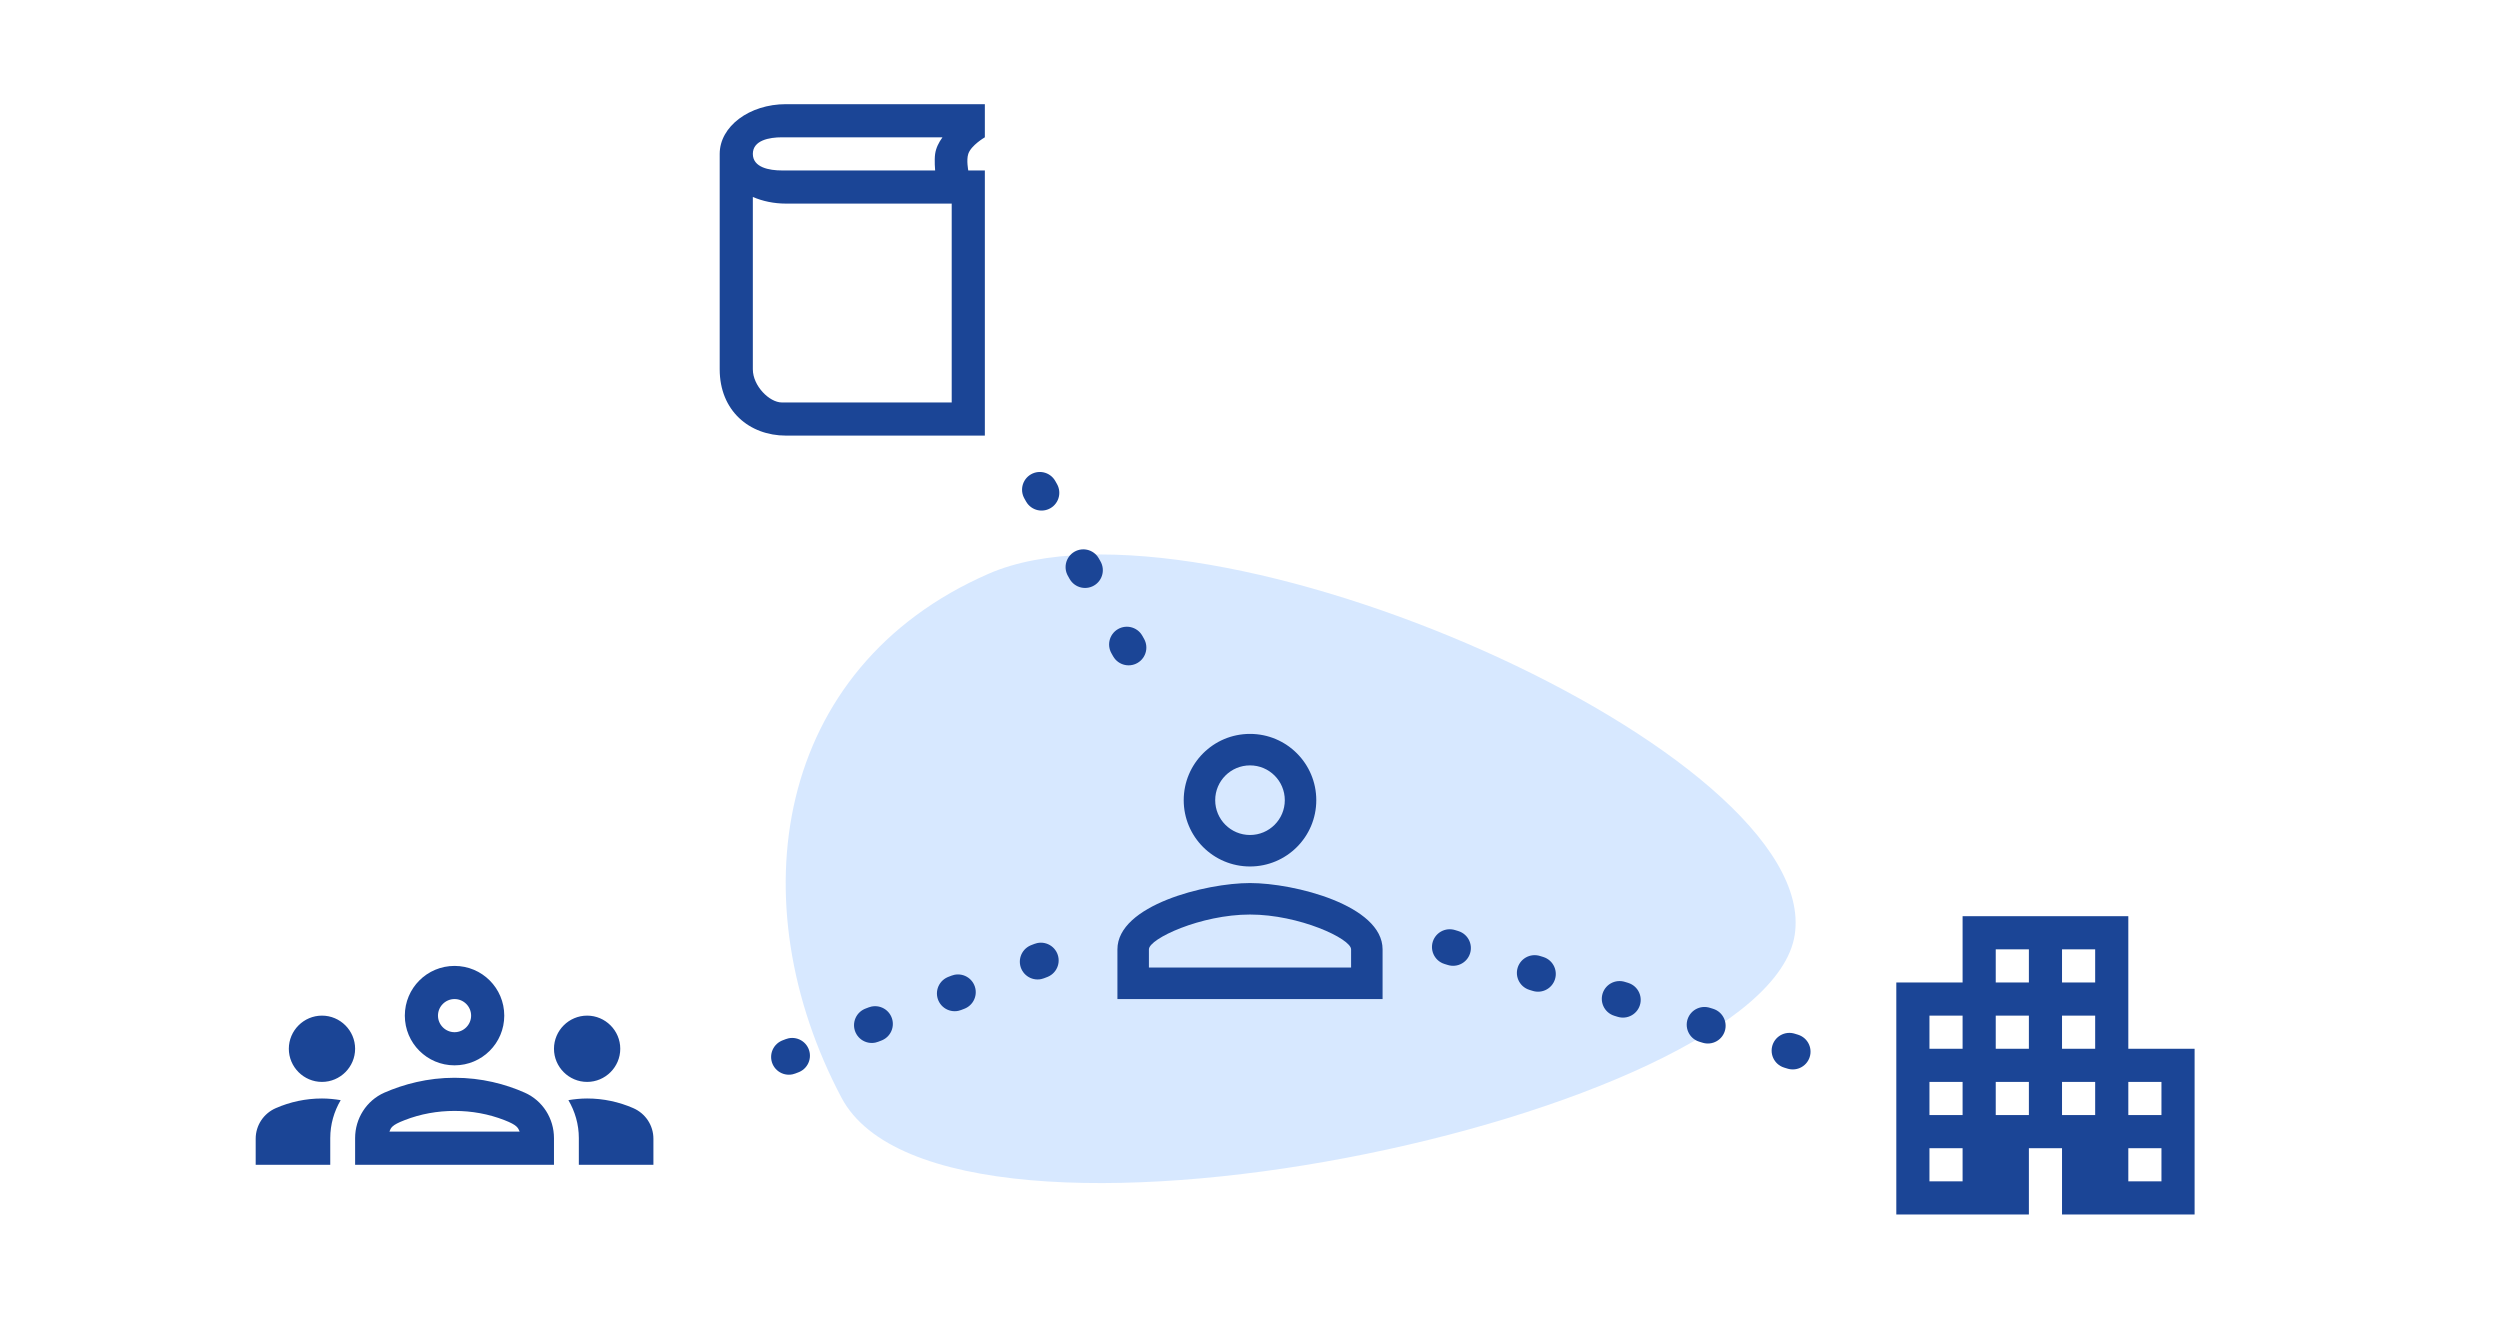 <svg width="352" height="188" viewBox="0 0 352 188" fill="none" xmlns="http://www.w3.org/2000/svg">
<rect x="0" y="0" width="352" height="188" fill="#808080" stroke="none"/>
<g clip-path="url(#clip0_2042_1318)">
<rect width="352" height="188" fill="white"/>
<rect width="352" height="188" fill="white"/>
<path d="M139.228 80.771C108.847 94.006 103.962 127.108 118.481 154.554C133 182 248.729 157.342 252.695 131.643C256.66 105.943 169.609 67.535 139.228 80.771Z" fill="#D7E8FF"/>
<g clip-path="url(#clip1_2042_1318)">
<path d="M176 107.767C178.707 107.767 180.9 109.96 180.9 112.667C180.9 115.373 178.707 117.567 176 117.567C173.293 117.567 171.1 115.373 171.1 112.667C171.1 109.96 173.293 107.767 176 107.767ZM176 128.767C182.93 128.767 190.233 132.173 190.233 133.667V136.233H161.767V133.667C161.767 132.173 169.07 128.767 176 128.767ZM176 103.333C170.843 103.333 166.667 107.51 166.667 112.667C166.667 117.823 170.843 122 176 122C181.157 122 185.333 117.823 185.333 112.667C185.333 107.51 181.157 103.333 176 103.333ZM176 124.333C169.77 124.333 157.333 127.46 157.333 133.667V140.667H194.667V133.667C194.667 127.46 182.23 124.333 176 124.333Z" fill="#1B4596"/>
</g>
<path fill-rule="evenodd" clip-rule="evenodd" d="M110.667 28.667H134V56.667H110.083C108.333 56.667 106 54.333 106 52V27.731C107.373 28.326 108.966 28.667 110.667 28.667ZM101.333 21.667C101.333 17.799 105.51 14.667 110.667 14.667H138.667V19.333C138.667 19.333 136.741 20.444 136.333 21.667C136.045 22.531 136.333 24 136.333 24H138.667V26.333V28.667V61.333H110.667C105.51 61.333 101.333 57.833 101.333 52V21.667ZM131.667 24H110.083C108.333 24 106 23.592 106 21.667C106 19.742 108.333 19.333 110.083 19.333H132.701C132.168 20.065 131.783 20.851 131.667 21.667C131.538 22.569 131.667 24 131.667 24Z" fill="#1B4596"/>
<g clip-path="url(#clip2_2042_1318)">
<path d="M299.667 147.667V129H276.333V138.333H267V171H285.667V161.667H290.333V171H309V147.667H299.667ZM276.333 166.333H271.667V161.667H276.333V166.333ZM276.333 157H271.667V152.333H276.333V157ZM276.333 147.667H271.667V143H276.333V147.667ZM285.667 157H281V152.333H285.667V157ZM285.667 147.667H281V143H285.667V147.667ZM285.667 138.333H281V133.667H285.667V138.333ZM295 157H290.333V152.333H295V157ZM295 147.667H290.333V143H295V147.667ZM295 138.333H290.333V133.667H295V138.333ZM304.333 166.333H299.667V161.667H304.333V166.333ZM304.333 157H299.667V152.333H304.333V157Z" fill="#1B4596"/>
</g>
<g clip-path="url(#clip3_2042_1318)">
<path d="M45.333 152.333C47.9 152.333 50 150.233 50 147.667C50 145.1 47.9 143 45.333 143C42.767 143 40.667 145.1 40.667 147.667C40.667 150.233 42.767 152.333 45.333 152.333ZM47.97 154.9C47.107 154.76 46.243 154.667 45.333 154.667C43.023 154.667 40.83 155.157 38.847 156.02C37.12 156.767 36 158.447 36 160.337V164H46.5V160.243C46.5 158.307 47.037 156.487 47.97 154.9ZM82.667 152.333C85.233 152.333 87.333 150.233 87.333 147.667C87.333 145.1 85.233 143 82.667 143C80.1 143 78 145.1 78 147.667C78 150.233 80.1 152.333 82.667 152.333ZM92 160.337C92 158.447 90.88 156.767 89.153 156.02C87.17 155.157 84.977 154.667 82.667 154.667C81.757 154.667 80.893 154.76 80.03 154.9C80.963 156.487 81.5 158.307 81.5 160.243V164H92V160.337ZM73.893 153.85C71.163 152.637 67.803 151.75 64 151.75C60.197 151.75 56.837 152.66 54.107 153.85C51.587 154.97 50 157.49 50 160.243V164H78V160.243C78 157.49 76.413 154.97 73.893 153.85ZM54.83 159.333C55.04 158.797 55.133 158.423 56.953 157.723C59.217 156.837 61.597 156.417 64 156.417C66.403 156.417 68.783 156.837 71.047 157.723C72.843 158.423 72.937 158.797 73.17 159.333H54.83ZM64 140.667C65.283 140.667 66.333 141.717 66.333 143C66.333 144.283 65.283 145.333 64 145.333C62.717 145.333 61.667 144.283 61.667 143C61.667 141.717 62.717 140.667 64 140.667ZM64 136C60.127 136 57 139.127 57 143C57 146.873 60.127 150 64 150C67.873 150 71 146.873 71 143C71 139.127 67.873 136 64 136Z" fill="#1B4596"/>
</g>
<line x1="204.121" y1="133.338" x2="258.338" y2="149.879" stroke="#1B4596" stroke-width="5" stroke-linecap="round" stroke-dasharray="0.5 12"/>
<line x1="146.559" y1="135.229" x2="104.229" y2="151.441" stroke="#1B4596" stroke-width="5" stroke-linecap="round" stroke-dasharray="0.5 12"/>
<line x1="146.405" y1="68.953" x2="161.953" y2="96.595" stroke="#1B4596" stroke-width="5" stroke-linecap="round" stroke-dasharray="0.5 12"/>
</g>
<defs>
<clipPath id="clip0_2042_1318">
<rect width="352" height="188" fill="white"/>
</clipPath>
<clipPath id="clip1_2042_1318">
<rect width="56" height="56" fill="white" transform="translate(148 94)"/>
</clipPath>
<clipPath id="clip2_2042_1318">
<rect width="56" height="56" fill="white" transform="translate(260 122)"/>
</clipPath>
<clipPath id="clip3_2042_1318">
<rect width="56" height="56" fill="white" transform="translate(36 122)"/>
</clipPath>
</defs>
</svg>
